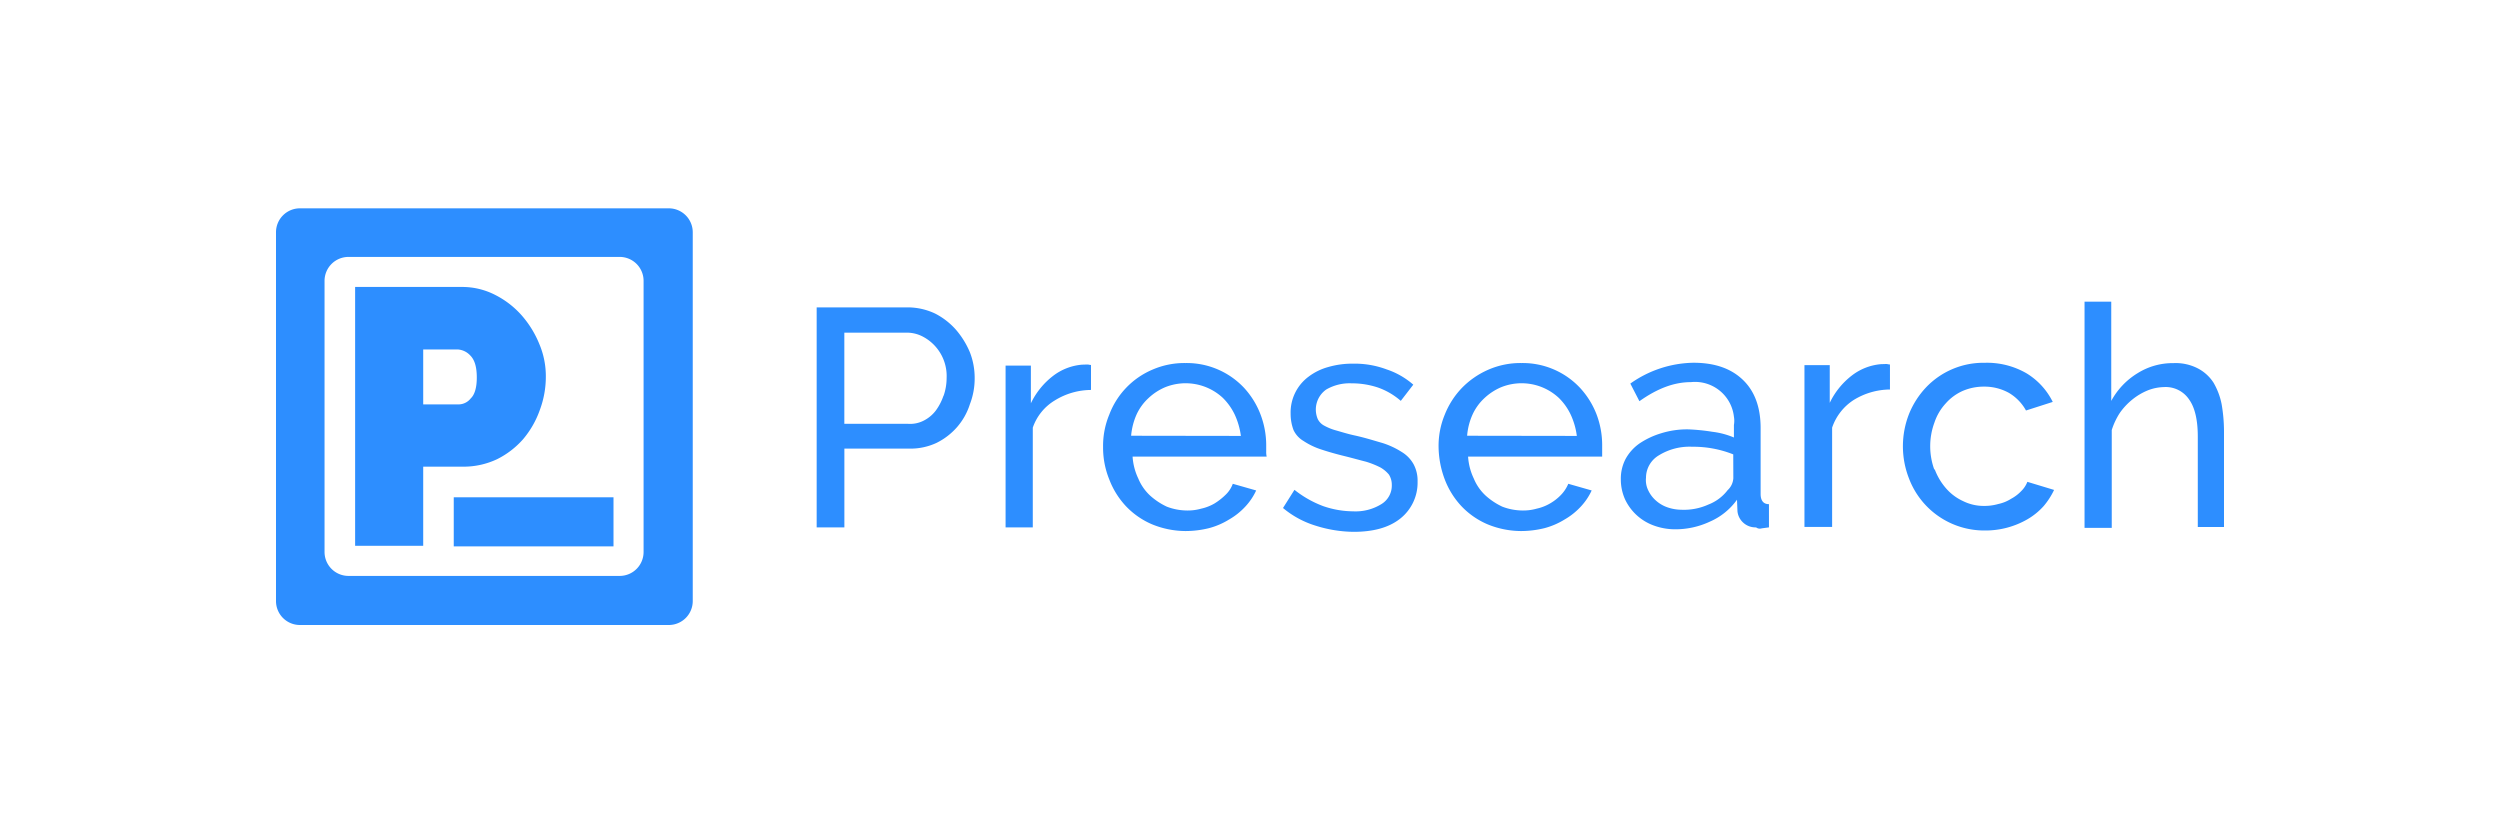 <svg id="Layer_1" data-name="Layer 1" xmlns="http://www.w3.org/2000/svg" viewBox="0 0 600 200"><defs><style>.cls-1{fill:none;}.cls-2{fill:#2d8eff;}</style></defs><title>presearch-logo-horizontal-blue-transparent</title><rect id="clear-space" class="cls-1" width="600" height="200"/><path class="cls-2" d="M101.57,112h9.74a18.77,18.77,0,0,0,8-1.8,20.44,20.44,0,0,0,6.25-4.81,22.35,22.35,0,0,0,4-7A22.82,22.82,0,0,0,131,90.38a19.77,19.77,0,0,0-1.56-7.81,24.22,24.22,0,0,0-4.21-6.85,21.32,21.32,0,0,0-6.37-4.93,17.29,17.29,0,0,0-8-1.92H85.23V131h16.34Zm0-28.13h8.3a4.48,4.48,0,0,1,3,1.45c1,1,1.56,2.64,1.56,5.28s-.6,4.21-1.44,5a3.73,3.73,0,0,1-2.76,1.45h-8.66Z"/><path class="cls-2" d="M66.24,55.74v88.52A5.74,5.74,0,0,0,72,150h88.51a5.75,5.75,0,0,0,5.75-5.74V55.74A5.75,5.75,0,0,0,160.49,50H72A5.74,5.74,0,0,0,66.24,55.74Zm82.47,82.48H83.64a5.75,5.75,0,0,1-5.75-5.74V67.4a5.75,5.75,0,0,1,5.75-5.74h65.07a5.74,5.74,0,0,1,5.75,5.74v65.08A5.74,5.74,0,0,1,148.71,138.22Z"/><rect class="cls-2" x="108.9" y="119.35" width="38.34" height="11.78"/><path class="cls-2" d="M533.19,97a16.54,16.54,0,0,0-1.94-5.15,9.91,9.91,0,0,0-3.78-3.44,11.61,11.61,0,0,0-5.85-1.26A15.89,15.89,0,0,0,513,89.58a17.56,17.56,0,0,0-6.3,6.64V72.4h-6.41v54.29h6.53V103.21a16.84,16.84,0,0,1,1.95-4.13,15.74,15.74,0,0,1,3-3.2,14.77,14.77,0,0,1,3.67-2.18,11.21,11.21,0,0,1,3.89-.8,6.76,6.76,0,0,1,6.07,3q2.07,2.91,2.07,8.93v21.65h6.29v-23A38.61,38.61,0,0,0,533.19,97Z"/><path class="cls-2" d="M336.42,108.48a19.38,19.38,0,0,0-4.7-2.18c-2-.57-4.12-1.26-6.76-1.83-1.6-.35-3-.8-4.24-1.15a12.94,12.94,0,0,1-2.86-1.14,3.61,3.61,0,0,1-1.6-1.61,5.87,5.87,0,0,1,2.06-7.1A11.16,11.16,0,0,1,324.39,92a19.8,19.8,0,0,1,6.3,1,16.76,16.76,0,0,1,5.5,3.21l3-3.89a18.67,18.67,0,0,0-6.42-3.67,21.87,21.87,0,0,0-8.13-1.37,20.56,20.56,0,0,0-5.84.8,13.9,13.9,0,0,0-4.7,2.29,10.7,10.7,0,0,0-4.35,8.93,11.12,11.12,0,0,0,.69,3.9,6,6,0,0,0,2.4,2.63,17.21,17.21,0,0,0,4.13,2c1.71.57,3.66,1.14,6.07,1.72,1.83.46,3.43.91,4.81,1.26a21.32,21.32,0,0,1,3.43,1.37,7.47,7.47,0,0,1,2.06,1.72,4.49,4.49,0,0,1,.69,2.4,5.21,5.21,0,0,1-2.52,4.7,11.74,11.74,0,0,1-6.76,1.72,22.28,22.28,0,0,1-7.21-1.26,25.3,25.3,0,0,1-6.87-3.9l-2.75,4.36a22.38,22.38,0,0,0,7.79,4.23,31.13,31.13,0,0,0,9.16,1.49c4.69,0,8.47-1,11.22-3.2a11,11,0,0,0,4.13-8.82,8.38,8.38,0,0,0-.92-4.13A7.9,7.9,0,0,0,336.42,108.48Z"/><path class="cls-2" d="M451.41,87.4a13.27,13.27,0,0,0-7,2.75,18.14,18.14,0,0,0-5.27,6.53V87.63h-6.07v38.83h6.64V102.63A12.77,12.77,0,0,1,444.88,96a16.8,16.8,0,0,1,8.71-2.52v-6c-.34,0-.57-.12-.92-.12Z"/><path class="cls-2" d="M422.55,118.56V102.75c0-4.93-1.38-8.82-4.24-11.57s-6.76-4.12-11.91-4.12a26.83,26.83,0,0,0-15.12,5l2.18,4.23c4.35-3.09,8.36-4.58,12.37-4.58A9.39,9.39,0,0,1,416.14,100a5.79,5.79,0,0,1,0,2V105a19.05,19.05,0,0,0-5.16-1.37,48.36,48.36,0,0,0-5.73-.58,20.82,20.82,0,0,0-6.52.92,19.22,19.22,0,0,0-5.16,2.4,10.94,10.94,0,0,0-3.43,3.78A10.17,10.17,0,0,0,389,115a11.7,11.7,0,0,0,1,4.82,12.2,12.2,0,0,0,6.87,6.29,14.93,14.93,0,0,0,5,.92,19.49,19.49,0,0,0,8.48-1.83,15.65,15.65,0,0,0,6.53-5.27l.11,2.75a4.25,4.25,0,0,0,1.38,2.75,4.31,4.31,0,0,0,3.09,1.14,1.48,1.48,0,0,0,1.37.23l1.72-.23V121C423.24,121,422.55,120.16,422.55,118.56ZM416,114.78a4.26,4.26,0,0,1-1.37,2.86,10.6,10.6,0,0,1-4.59,3.44,14.26,14.26,0,0,1-6.52,1.26,10.54,10.54,0,0,1-3.33-.58,8.1,8.1,0,0,1-2.74-1.6,7.41,7.41,0,0,1-1.84-2.41,5.56,5.56,0,0,1-.57-3.09,6.26,6.26,0,0,1,3.09-5.38,14,14,0,0,1,8-2.06,25.92,25.92,0,0,1,9.85,1.83Z"/><path class="cls-2" d="M485.09,117.87a9.53,9.53,0,0,1-2.41,1.83,9.31,9.31,0,0,1-3.09,1.26,12,12,0,0,1-3.44.46,11.09,11.09,0,0,1-5-1.15,12.09,12.09,0,0,1-4.12-3.09,14.78,14.78,0,0,1-2.75-4.69v.34a16.45,16.45,0,0,1,0-11.46A12.64,12.64,0,0,1,467,96.79a11.77,11.77,0,0,1,4.12-3,12.78,12.78,0,0,1,5-1,12.12,12.12,0,0,1,6,1.49,11.17,11.17,0,0,1,4.12,4.24l6.42-2.06a16.67,16.67,0,0,0-6.3-6.87,18.94,18.94,0,0,0-10-2.52,19,19,0,0,0-14.2,6,20.45,20.45,0,0,0-4,6.3,21.19,21.19,0,0,0,0,15.47,19.33,19.33,0,0,0,18.21,12.48,20.15,20.15,0,0,0,10.31-2.75,16.13,16.13,0,0,0,3.78-3.09,17.59,17.59,0,0,0,2.52-3.9l-6.41-1.94A6.35,6.35,0,0,1,485.09,117.87Z"/><path class="cls-2" d="M379.25,93.13a18.86,18.86,0,0,0-14.08-6,19.24,19.24,0,0,0-8,1.61,20,20,0,0,0-6.3,4.35,19.74,19.74,0,0,0-4.12,6.41,19.52,19.52,0,0,0-1.49,7.79,22.81,22.81,0,0,0,1.49,7.79,19.59,19.59,0,0,0,4,6.41,18.78,18.78,0,0,0,6.3,4.36,21.33,21.33,0,0,0,8,1.6,23.41,23.41,0,0,0,5.61-.69,17.87,17.87,0,0,0,4.81-2.06,16.48,16.48,0,0,0,3.9-3.09,14.56,14.56,0,0,0,2.63-3.9l-5.61-1.6a8.63,8.63,0,0,1-1.72,2.63,11.62,11.62,0,0,1-2.63,2.07,11.07,11.07,0,0,1-3.21,1.26,11.92,11.92,0,0,1-3.44.45,13.87,13.87,0,0,1-4.81-.91,16.15,16.15,0,0,1-4-2.64,11.64,11.64,0,0,1-2.87-4.12,14.34,14.34,0,0,1-1.37-5.27h32.18v-2.75a20.76,20.76,0,0,0-1.37-7.44A20,20,0,0,0,379.25,93.13Zm-27.14,11.45a15.37,15.37,0,0,1,1.26-5,12.35,12.35,0,0,1,2.86-4,13.73,13.73,0,0,1,4-2.63,13.12,13.12,0,0,1,13.86,2.52,13.91,13.91,0,0,1,2.86,4,17.29,17.29,0,0,1,1.49,5.15Z"/><path class="cls-2" d="M229.44,79.15a17,17,0,0,0-5-3.89A15.44,15.44,0,0,0,218,73.77H196v52.8h6.65v-18.9h15.8a14.76,14.76,0,0,0,6.3-1.37,15.85,15.85,0,0,0,4.93-3.78,15.43,15.43,0,0,0,3.09-5.5,17.06,17.06,0,0,0,1.15-6.3,16.89,16.89,0,0,0-1.15-6.18A20.25,20.25,0,0,0,229.44,79.15Zm-3,15.81a13.12,13.12,0,0,1-1.83,3.55,8.38,8.38,0,0,1-2.86,2.41,7.13,7.13,0,0,1-3.78.8H202.64V79.84h14.89a8.14,8.14,0,0,1,3.66.8,10.68,10.68,0,0,1,6,10.08A13.08,13.08,0,0,1,226.46,95Z"/><path class="cls-2" d="M259.68,87.52a13.21,13.21,0,0,0-7,2.74,18.24,18.24,0,0,0-5.27,6.53V87.74h-6.07v38.83h6.53V102.63a12.28,12.28,0,0,1,5.27-6.52,16.65,16.65,0,0,1,8.7-2.52v-6c-.34,0-.57-.11-.91-.11Z"/><path class="cls-2" d="M303.89,108.36v-1.49a20.77,20.77,0,0,0-1.38-7.44,19.81,19.81,0,0,0-3.89-6.3,18.88,18.88,0,0,0-14.09-6,19.24,19.24,0,0,0-8,1.61,19,19,0,0,0-10.3,10.76,19.52,19.52,0,0,0-1.49,7.79,20.28,20.28,0,0,0,1.49,7.79,19.59,19.59,0,0,0,4,6.41,18.78,18.78,0,0,0,6.3,4.36,21.33,21.33,0,0,0,8,1.6,23.41,23.41,0,0,0,5.61-.69,17.74,17.74,0,0,0,4.81-2.06,16.48,16.48,0,0,0,3.9-3.09,14.56,14.56,0,0,0,2.63-3.9l-5.61-1.6a6.88,6.88,0,0,1-1.72,2.63,15.05,15.05,0,0,1-2.63,2.07,11.07,11.07,0,0,1-3.21,1.26,11.92,11.92,0,0,1-3.44.45,13.87,13.87,0,0,1-4.81-.91,16.34,16.34,0,0,1-4-2.64,11.64,11.64,0,0,1-2.87-4.12,14.34,14.34,0,0,1-1.37-5.27H304A4.89,4.89,0,0,1,303.89,108.36Zm-32.42-3.78a15.89,15.89,0,0,1,1.26-5,12.38,12.38,0,0,1,2.87-4,13.6,13.6,0,0,1,4-2.63,13.13,13.13,0,0,1,13.86,2.52,14.3,14.3,0,0,1,2.86,4,17.59,17.59,0,0,1,1.49,5.15Z"/></svg>